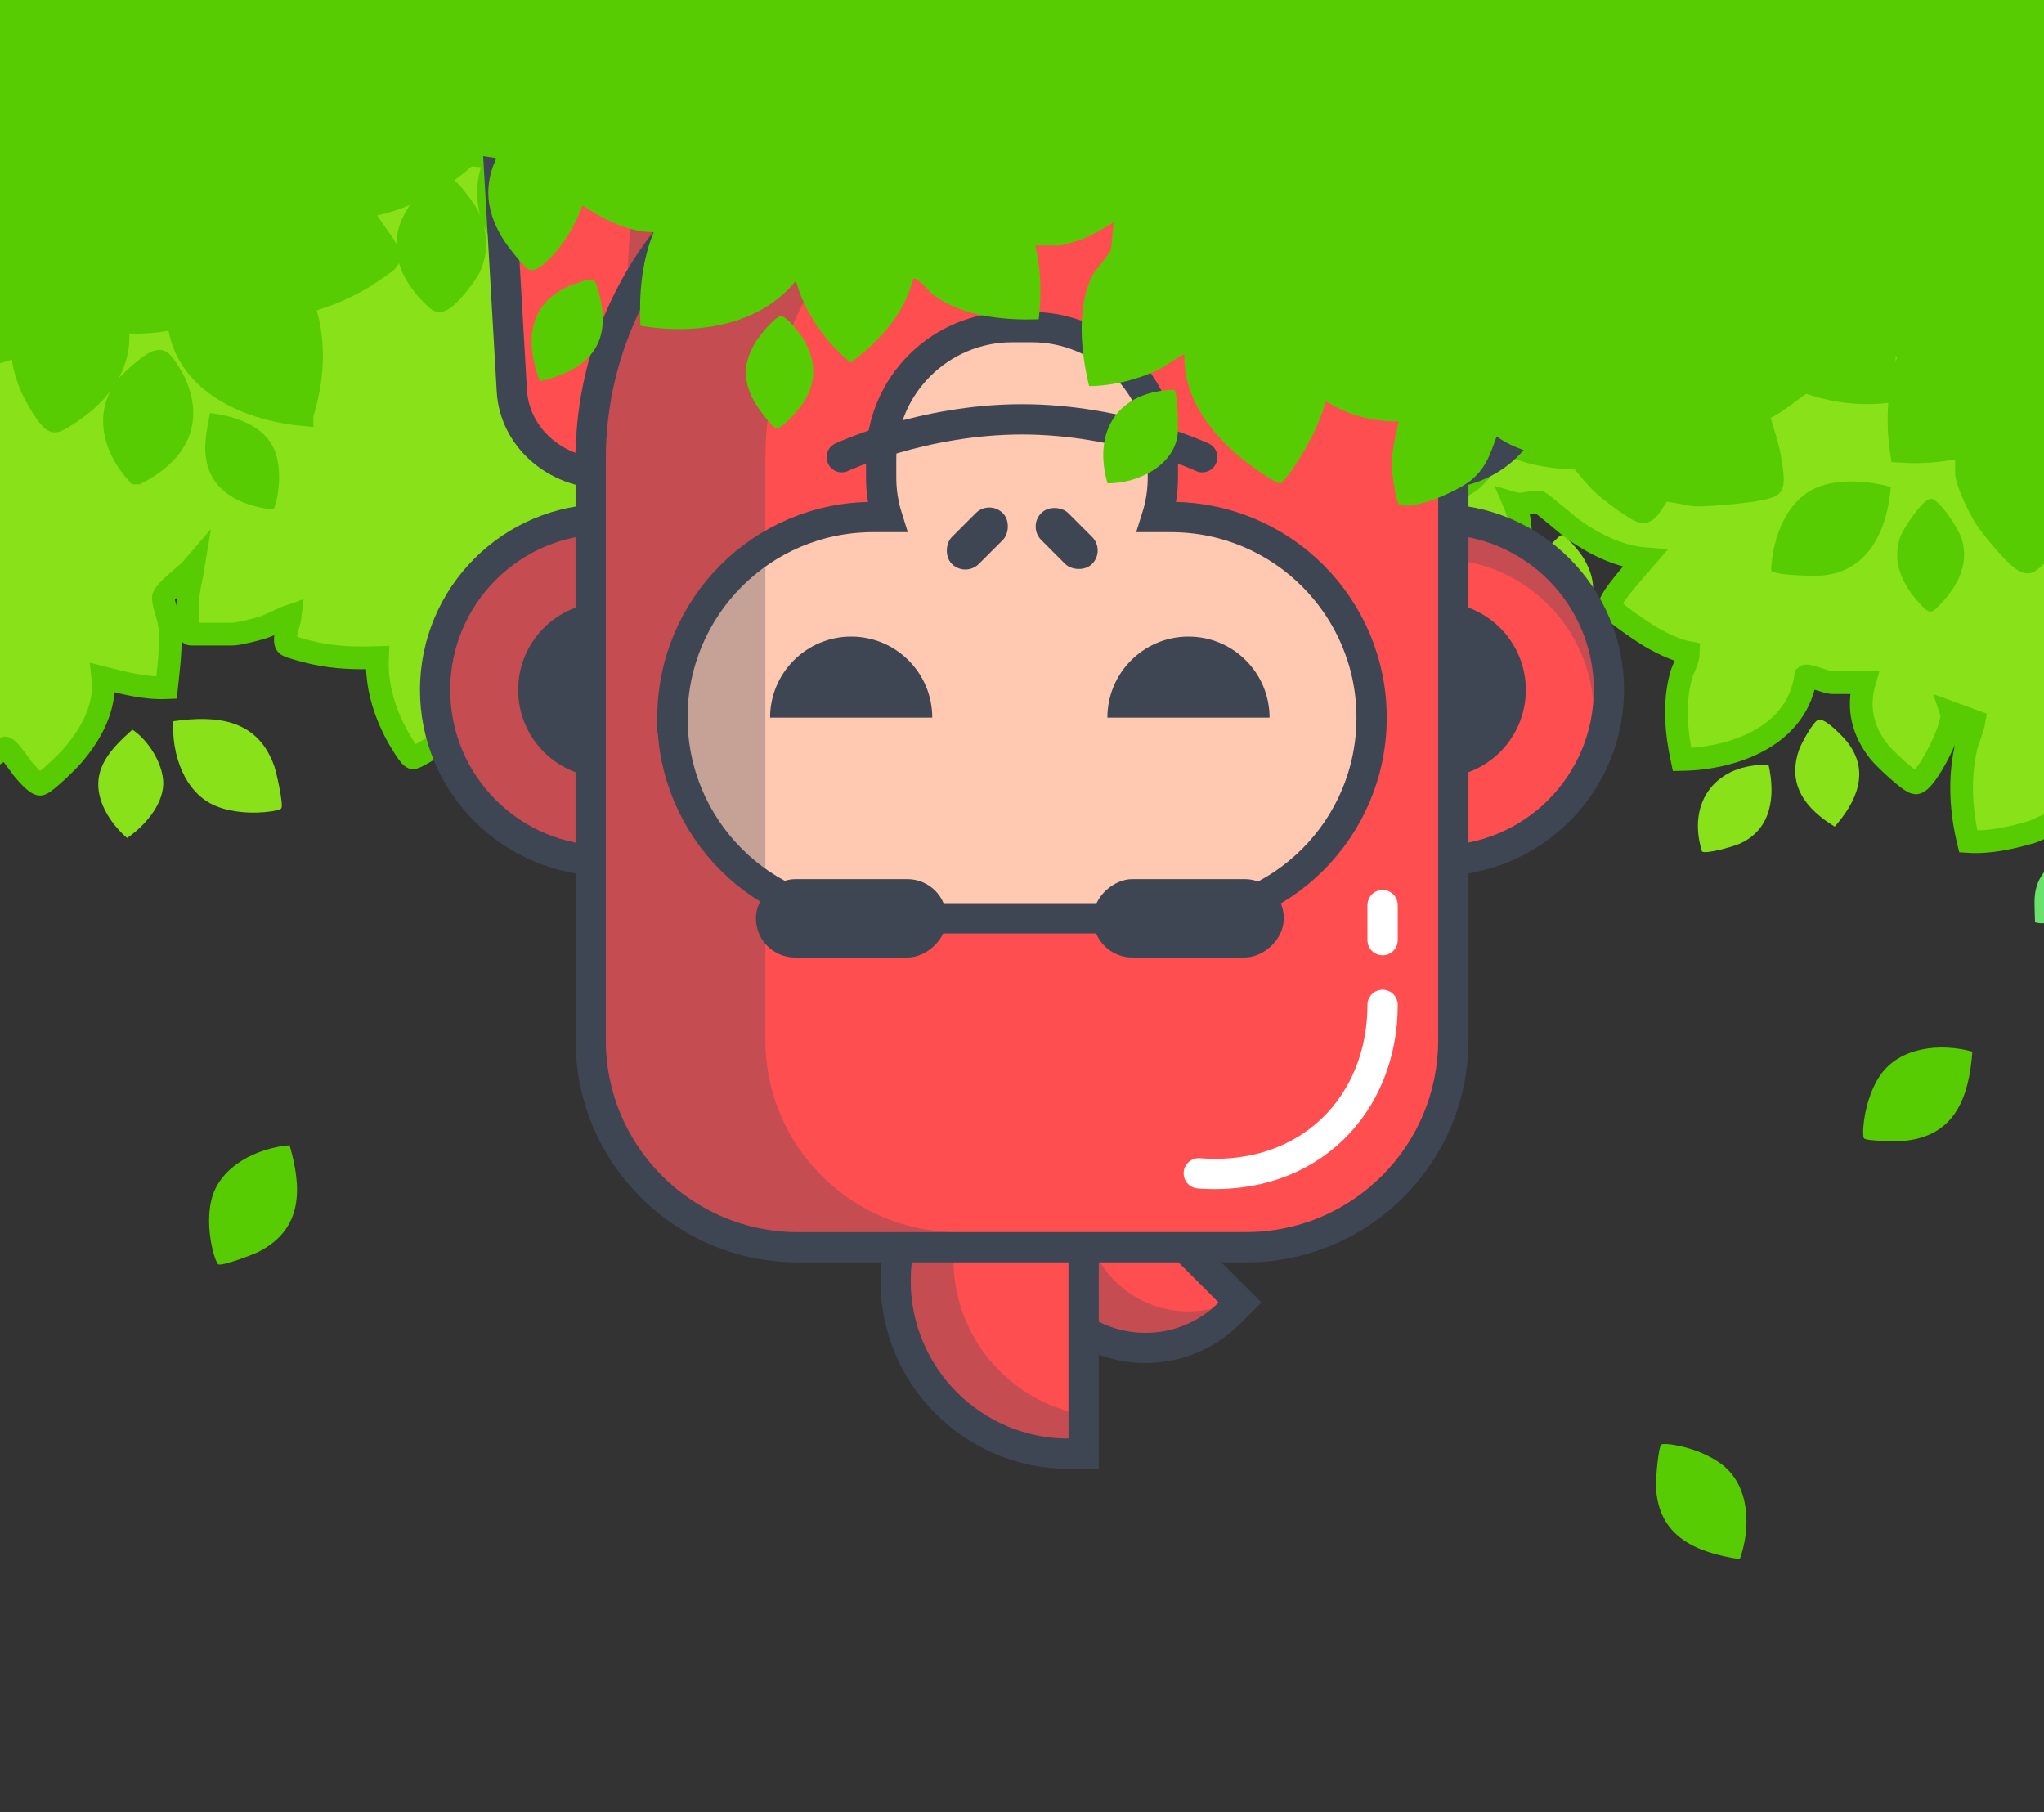 <?xml version="1.0" encoding="UTF-8"?>
<svg xmlns="http://www.w3.org/2000/svg" version="1.1" xmlns:xlink="http://www.w3.org/1999/xlink" viewBox="0 0 1080 957.5">
  <rect x="0" y="0" width="1080" height="957.5" fill="#333333" stroke="none"/>
  <!-- Generator: Adobe Illustrator 29.0.1, SVG Export Plug-In . SVG Version: 2.1.0 Build 192)  -->
  <defs>
    <style>
      .st0 {
        fill: #ff4e50;
      }

      .st1 {
        opacity: .3;
      }

      .st2 {
        fill: #69e36c;
      }

      .st3 {
        mix-blend-mode: soft-light;
      }

      .st4 {
        fill: #58cc02;
      }

      .st5, .st6, .st7, .st8 {
        fill: none;
      }

      .st9 {
        isolation: isolate;
      }

      .st10 {
        fill: #ffc9b1;
      }

      .st10, .st6, .st11, .st7, .st8 {
        stroke-miterlimit: 10;
      }

      .st10, .st11, .st7 {
        stroke: #3e4654;
      }

      .st10, .st7, .st8 {
        stroke-linecap: round;
        stroke-width: 16px;
      }

      .st6 {
        stroke: #58cc02;
        stroke-width: 12px;
      }

      .st11 {
        stroke-width: 10px;
      }

      .st11, .st12 {
        fill: #3e4654;
      }

      .st13 {
        fill: #89e219;
      }

      .st8 {
        stroke: #fff;
      }

      .st14 {
        clip-path: url(#clippath);
      }
    </style>
    <clipPath id="clippath">
      <rect class="st5" y="0" width="1080" height="957.5"/>
    </clipPath>
  </defs>
  <g class="st9">
    <g id="Capa_1">
      <g class="st14">
        <g>
          <path class="st2" d="M-28.82,552.19c-.81,2.62-11.65.57-14.2.05-12.78-2.61-21.54-9.3-24.48-22.41-.83-3.7-2.56-19.23,1.2-20.49.5-.17,9.17.72,10.41.92,11.22,1.84,27.07,11.37,27.07,24.24,0,3.66.75,15.29,0,17.69Z"/>
          <g>
            <g>
              <path class="st13" d="M-309.26,486.28v189.32c16.37-4.17,29.96-14.83,39.81-28.31v13.71c0,1.24,3.13,9.34,3.95,11.09,7.03,14.91,23.91,28.31,38.83,34.54,9.77-12.94,17.32-27.95,19.17-44.3,10.87,9.09,25.13,8.4,38,4.37-1.18-9.56-5.55-23.31-13.82-29-1.49-1.02-9.11-4.56-10.47-4.56h-15.49l2.67-15.93c14.58,7.69,32.08,6.92,47.39,1.82-.49-13.97-6.56-28.61-16.42-38.53,18.39-8.56,35.02-23.5,37.15-44.68,2.04-.5,1.46.41,2.01,1.12,6.9,8.79,12.27,19.83,22.14,26.19,21.64-16.09,43.52-40.83,39.54-69.76,15.07,7.03,32.59,12.39,49.15,9.78,3.74-24.61.57-57.81-25.26-69.07-.57-.74,3.32-6.65,4.04-7.86,1.71-2.88,10.68-17.77,12.25-18.72,2-1.2,10.51-1.31,13.95-1.97,4.54-.9,10.41-2.89,14.58-4.89,1.82-.88,7.85-5.5,8.68-5.5,2,0,8.29,9.8,10.21,11.95,1.54,1.73,6.75,7.85,8.78,7.14,2.89-1.01,13.9-11.75,16.42-14.63,9.96-11.39,18.13-25.92,16.36-41.58,10.99,2.78,22.1,5.79,33.62,5.3,1.07-10.43,2.56-20.89,1.79-31.44-.39-5.41-2.96-10.88-3.43-15.24-.16-1.32.09-1.45.68-2.45,2.34-3.99,11.69-10.57,15.1-14.56-.83,5.13-2.33,10.25-2.69,15.46-.27,3.96-.6,14.22.05,17.72.13.74.69,2.2,1.32,2.2h22.11c2.94,0,12-2.31,15.27-3.3,5.43-1.65,9.96-4.61,15.26-6.42-.35,3.26-4.43,13.27-1.78,15.49,1.29,1.07,11.89,3.71,14.33,4.25,11.31,2.47,21.88,2.77,33.45,2.36-.68,14.58,3.55,28.62,10.46,41.3,1.12,2.04,6.75,11.84,8.4,11.69,1.53-.14,10.03-5.35,12.03-6.61,15.51-9.75,30.26-25.04,31.8-44.27.44-5.49-.77-9.96-.66-15.27,5.61-1.15,11.36-1.37,16.89-3,4.78-1.4,8.4-4.36,13.08-5.05.35,22.99,24.88,35.64,45.12,37.65,6.2-15.3,8.32-35.46-1.93-49.45-2.86-3.93-7-6.02-9.59-8.98-.68-.77-1.15-.98-.87-2.22,3.38.27,12.22-5.77,14.42-5.21,1.35.35,5.9,5.88,7.77,7.33,8.89,6.9,22.16,11.26,33.22,12.8,3.74.52,15.4,1.82,18.34.86,1.53-.5,2.19-7.96,2.33-10.05.72-10.25-.66-20.51-2.64-30.53l40.58-1.65c7.34,24.16,34.54,35.45,57.53,38.74,3.55-9.62,5.22-19.82,6.29-30.01,8.43,2.37,16.54,6.15,25.64,5.32-2.15,8.32-4.09,17.47-4.4,26.09-.06,1.92-.52,10.66,1.48,11.09,4.73,1.05,13.45,1.12,18.4.85,20.73-1.12,26.7-5.85,42.46-16.81.75-.52.88-1.23,2.22-.87,2.17,17.82,15.05,34.06,28.64,45.06,12.99-10.46,24.8-23.53,29.77-39.76l7.6,9.64c18.09,16.97,44.44,20.29,68.38,19.45,2.22-15.79,1.32-32.18-2.56-47.67,6.15.06,12.9-1.07,18.76-2.91,4.81-1.51,13.59-7.27,17.08-7.71,1.95-.25,1.02.27,1.34,1.29,1.21,3.99,1.73,7.44,3.62,11.42,1.98,4.2,13.02,19.69,16.72,21.37,2.96,1.35,10.18-6.45,12.35-8.9,11.76-13.23,17.96-29.25,10.65-46.41,3.73,1.09,9.88-1.16,12.8-.9,1.2.11,15.79,12.82,18.76,14.88,10.96,7.66,23.89,14.14,37.43,15.22-3.19,3.71-19.41,21.29-18.46,25.02.69,2.69,18.79,14.74,22.29,16.7,5.87,3.27,12.52,6.61,19.16,7.83-.06,4.31-2.78,8-3.96,12.35-3.88,14.31-2.52,29.83.55,44.15,27.93-.49,61.24-12.71,65.36-44.15.77-.68,11.72,3.55,13.71,3.55h17.25c-3.85,13.53-.68,25.9,7.97,36.68,2.5,3.13,15.92,15.96,19.16,16.28,5.05.47,21.04-30.49,18.87-37.04l12,4.39c-.83,4.89-3.43,9.86-4.51,15.04-3.38,16.03-2.36,32.76,1.48,48.58,11.23.71,22.55-1.87,33.31-4.94,2.55-.74,7.44-3.66,9.47-3.7,1.98-.05,5.03,1.93,7.31,2.33,8.27,1.46,14.14.63,22.33-.66.74-11.4,5.5-23.95,16.03-29.54,2.11-1.12,9.88-4.07,11.84-4.07h16.36v14.59c0,4.73-5.72,16.42-9.29,19.89-3.79,3.7-14.77,8.16-19.89,8.85.52,1.9,4.66,7.88,4.36,9.2-.24.96-4.83,3.29-6.13,4.51-4.81,4.44-11.5,15.62-11.5,22.11v19.91h14.59c1.23,0,8.71-2.23,10.43-2.86,1.78-.65,10.6-5.68,11.25-5.11,1.35,7.16,4.48,14.28,8.49,20.27,1.18,1.76,7.2,8,6.56,8.92-5.88.57-29.79,23.2-29.05,26.86.63,3.16,16.18,15.11,19.74,17.41,12.94,8.32,28.42,13.9,43.8,9.7-5.69,13.6-6.53,28.8-4.37,43.3,15.84-.05,31.8-2.23,45.06-11.45.36,19.77,13.1,36.96,28.92,47.64,9-6.07,14.5-15.7,20.19-24.61,6.5,6.54,15.16,11.04,24.33,12.38l-9.31,7.03-13.62,14.75c6.04,9.06,16.23,13.9,24.58,20.4-5.69,13.59-6.89,28.75-4.37,43.23,29.98,2.86,60.06-11.4,61.12-44.73l16.8,17.69v-162.77c-.19.11-.42.27-.68.46-.25.2-.52.42-.82.69-.74.66-1.62,1.54-2.6,2.53-1.73,1.78-3.71,3.92-5.58,5.83-.42.44-.83.85-1.23,1.26-2.42,2.42-4.51,4.29-5.47,4.29-23.83-18.75-41.93-49.49-26.09-79.64-10.54-2.19-20.29-8.41-27.87-15.92-6.65,15.95-18.83,23.68-35.62,26.28-6.92,1.07-16.21,2.09-22.32-1.09v-14.15c0-2.94,2.31-12,3.3-15.27,1.42-4.7,3.35-6.94,5.11-10.84.57-1.23.68-1.32-.47-2.19-1.56-1.16-12-3.6-15.33-5.02-7.23-3.04-13.37-7.58-19.58-12.25-5.03,8.59-11.21,17.9-18.29,25.62-.6.64-1.2,1.27-1.81,1.89-.6.64-1.21,1.24-1.82,1.82-1.24,1.18-2.5,2.31-3.77,3.38-1.51,1.26-5.32,4.75-6.86,4.34-1.32-.36-3.57-2.2-6.17-4.78l-.88-.88c-.6-.61-1.21-1.26-1.82-1.92-.63-.66-1.24-1.35-1.87-2.06-5.68-6.32-11.62-13.9-13.45-16.69-.63-.96-1.38-2.19-2.19-3.57-.82-1.38-1.68-2.96-2.56-4.64v-.02c-1.78-3.35-3.59-7.11-5.02-10.65-.28-.71-.55-1.42-.82-2.12-.52-1.38-.96-2.71-1.31-3.93-.53-1.86-.83-3.51-.83-4.81v-19.91c-1.18.5-2.38.99-3.57,1.45-5.38,2.09-10.93,3.85-16.61,5.03-3.16.64-6.35,1.12-9.56,1.37-.19.02-.42.03-.69.05-.25.02-.55.03-.88.05-.31.02-.68.03-1.05.05h-.02c-.38.02-.77.03-1.18.05-6.04.19-16.15.2-17.54-1.16-2.37-2.39-.63-19.77-.09-24.02,1.82-14.19,6.68-27.55,16.04-37.23.85-.88,1.73-1.73,2.66-2.55,1.38-1.23,2.86-2.37,4.44-3.44,1.56-1.09,3.21-2.08,4.97-2.97,1.16-.6,2.36-1.16,3.62-1.68l-15.4-27.93v-.02c-3.57-.71-7.11-1.46-10.6-2.34-.87-.22-1.73-.44-2.59-.69-1.73-.47-3.43-.99-5.11-1.57-7.56-2.56-14.64-6.23-20.68-12.09-2.75,2.91-16.92,19.34-19.44,19.42-4.37.11-19.64-19.23-22.43-23.61-2.91-4.58-9.89-18.79-9.89-23.72v-14.59c-11.18,3.24-22.79,4.12-34.41,3.44-1.48-9.92-1.65-19.8-.47-29.55.17-1.43.38-2.86.61-4.28.22-1.42.49-2.83.79-4.25.87-4.25,2.01-8.46,3.43-12.64-4.55-5.82-9.36-11.73-15.05-16.42,1.23,7.82,1.95,15.77,1.59,23.65-.09,2.06-.27,4.1-.52,6.13-.08.68-.17,1.37-.28,2.04-.2,1.35-.46,2.71-.74,4.06-13.6,1.15-27.59-1.01-40.32-5.77-5.3,3.21-10.08,7.3-15.24,10.76-1.02.69-2.08,1.35-3.15,1.98-2.14,1.26-4.37,2.36-6.75,3.22.24,1.07.5,2.14.79,3.19.71,2.64,1.53,5.25,2.31,7.86,1.45,4.7,2.88,9.42,3.65,14.34.38,2.41,1.64,9.44,1.12,12.44-.05.33-.13.61-.24.83-.05.08-.08.16-.13.22-2.14,3.05-34.55,5.55-39.85,5.25-3.66-.2-15.29-3.1-17.5-2.52-.3.08-.61.25-.93.47-.2.16-.41.35-.61.57-2.91,2.93-6.07,10.77-9.17,10.33-3.3-.47-16.94-10.93-20.02-13.7-4.84-4.37-8.76-9.51-12.94-14.47-15.59-.52-31.11-2.42-44.1-11.62-3.32,9-5.36,16.01-12.82,22.55-3.19,2.8-10.22,6.67-17.58,9.64-.72.3-1.46.58-2.19.85-1.29.49-2.56.94-3.84,1.34-5.98,1.92-11.53,2.86-14.77,1.75-.06-.03-.14-.06-.2-.11-.08-.05-.14-.11-.2-.2-1.13-1.37-2.15-6.53-2.83-11.24-.13-.83-.24-1.65-.33-2.44-.03-.27-.06-.52-.09-.77-.06-.5-.13-.99-.17-1.45-.17-1.6-.28-2.88-.3-3.52-.2-6.26.74-11.65,1.97-17.25.2-.93.41-1.86.63-2.8.33-1.4.66-2.83.99-4.31h-.02c-13.49.22-27.1-3.38-38.47-10.63-2.41,8.26-5.8,16.1-10.03,23.61-2.56,4.56-9,15.13-12.53,18.45-.66.61-.87,1.27-2.04,1.16-2.12-.2-10.43-6.01-12.74-7.63-8.3-5.77-16.51-13.04-23.12-21.44-1.42-1.79-2.75-3.65-4.01-5.55-6.59-9.97-10.73-21.28-10.29-33.36-.49-.57-10.93,6.61-12.49,7.41-6.97,3.54-15.15,6.29-23.34,7.85-1.64.31-3.27.58-4.89.79h-.02c-3.26.42-6.48.66-9.59.66h-.02c-.11-.42-.2-.85-.31-1.29-.05-.27-.13-.55-.19-.82-.24-1.04-.47-2.08-.69-3.15-.63-3-1.18-6.12-1.62-9.31-.17-1.26-.33-2.55-.47-3.84-1.46-13.67-.71-28.15,4.81-39.6,1.7-3.52,9.2-11.69,9.7-13.31,1.26-4.01.8-10.9,1.95-15.29-5.91,3.52-12.39,7.63-18.97,9.77-1.7.55-8.65,2.61-9.77,2.61h-12.83c3.02,12.8,3.26,25.87,1.78,38.92-.97.03-1.97.06-2.96.09-5.72.13-11.8-.08-17.87-.77-.55-.06-1.12-.13-1.68-.2-2.22-.28-4.45-.63-6.65-1.07-.35-.06-.69-.13-1.04-.2-3.1-.64-6.13-1.43-9.09-2.42-.82-.25-1.62-.55-2.42-.83-1.34-.5-2.64-1.04-3.92-1.62-.65-.27-1.27-.57-1.89-.88-3.08-1.51-5.99-3.29-8.67-5.35-1.82-1.42-8.19-9.66-10.18-7.97-1.12,4.58-2.82,8.93-4.95,13.08-.8,1.56-1.67,3.08-2.59,4.58-3.4,5.46-7.55,10.51-12.14,15.1-1.67,1.67-3.38,3.29-5.16,4.83-1.76,1.54-3.57,3.04-5.39,4.45-.93.71-1.84,1.42-2.77,2.09-2.48-2.01-4.89-4.22-7.2-6.56-10.03-10.16-18.12-23.15-21.72-36.68-19.22,24-53.35,28.69-82.17,23.78-.38-7.99-.25-16.04.66-23.98.5-4.36,1.26-8.67,2.3-12.91,1.04-4.26,2.36-8.45,4.03-12.53-13.82-.13-26.33-6.76-37.6-14.14-.71,1.87-1.48,3.76-2.33,5.65-1.97,4.37-4.32,8.71-7.05,12.74-2.33,3.44-4.94,6.67-7.83,9.5-1.65,1.62-3.95,3.98-6.35,5.28-.44.24-.86.44-1.31.6-1.24.46-2.48.53-3.65.03-.36-.16-.88-.57-1.51-1.13-1.48-1.38-3.54-3.76-5.49-6.2-.33-.39-.66-.8-.97-1.21-.33-.39-.65-.8-.94-1.2s-.6-.77-.88-1.15c-.28-.36-.57-.72-.82-1.07-.27-.35-.5-.68-.72-.97-.24-.31-.44-.6-.61-.87-.28-.39-.5-.72-.68-.99-1.04-1.57-1.98-3.15-2.85-4.73-2-3.7-3.52-7.44-4.5-11.24-.28-1.09-.52-2.17-.71-3.27-.19-1.09-.33-2.19-.42-3.29-.25-2.93-.17-5.87.25-8.85.11-.74.24-1.48.39-2.22.24-1.12.5-2.23.83-3.37.31-1.13.69-2.26,1.13-3.4.42-1.13.91-2.28,1.45-3.43-.25-.27-2.71-.68-5.55-1.04-.2-.03-.39-.06-.58-.08-.24-.03-.47-.06-.71-.09-.49-.05-.98-.11-1.45-.16-1.01-.11-1.98-.2-2.88-.28-.2-.02-.41-.03-.6-.05-.13-.02-.25-.02-.36-.03-.19,0-.38-.02-.55-.03-.83-.05-1.46-.08-1.78-.03-.03-.02-.06,0-.09,0-.28.05-.72.3-1.26.66-2.34,1.56-6.59,5.44-8.32,6.62-8.02,5.5-16.17,10.35-24.85,13.93-2.55,1.05-5.16,2-7.8,2.83-.53.17-1.07.33-1.6.49-1.6.46-3.22.88-4.88,1.26-3.29.75-6.67,1.31-10.16,1.65l13.98,20.07c4.42,8.01,2.97,7.49-3.98,12.49-7.14,5.16-15.32,9.58-23.8,12.96-1.7.68-3.4,1.32-5.11,1.9-3.43,1.2-6.87,2.2-10.3,3.02,7.2,19.2,6.01,39.82-.09,59.15v.02c-1.82-.17-3.68-.39-5.54-.68-5.58-.82-11.24-2.06-16.75-3.81-2.75-.87-5.46-1.86-8.1-2.97-18.49-7.82-33.61-21.81-34.98-43.77-.96.17-1.9.35-2.85.52-1.89.35-3.74.64-5.58.91-.94.13-1.87.25-2.78.36-1.84.24-3.66.41-5.49.53-5.22.35-10.47.25-16.03-.57,3.55,16.86-3.65,31.04-15.92,42.04-2.63,2.36-13.67,10.63-16.53,10.9-1.1.11-2.91-1.9-4.8-4.59-.31-.44-.61-.88-.93-1.35-.91-1.4-1.82-2.91-2.67-4.36-.42-.72-.82-1.43-1.2-2.11-1.12-2.01-1.98-3.71-2.34-4.54-3.27-7.36-5.72-15.46-5.16-23.59-7.03,1.84-13.86,5.13-21.23,5.32-1.01,9.25-1.86,29.66-8.41,36.25-.38.39-.8.79-1.24,1.18-1.34,1.2-2.93,2.47-4.67,3.74-3.22,2.33-6.98,4.7-10.71,6.78-.68.38-1.35.75-2.03,1.1-3.71,1.95-7.27,3.54-10.13,4.42-14.28,4.47-26.94,2.44-39.76-4.83l-14.22,23.4c16.25,8.92,18.68,29.22,15.76,46.1-.22,1.29-.47,2.58-.75,3.82h-.02c-.52.02-1.07.03-1.59.03-.61,0-1.24,0-1.89-.03-.83-.03-1.67-.06-2.52-.13-1.2-.09-2.41-.22-3.62-.38-.55-.06-1.09-.14-1.64-.24-1.09-.16-2.17-.36-3.24-.6-.3-.05-.6-.11-.9-.19-3.99-.9-7.88-2.17-11.37-3.81-3.88-1.82-6.42-4.69-10.3-6.06-1.98,8.59-7.12,17.27-12.82,23.89-1.73,2.01-5.52,3.54-4.91,5.71,9.47,6.07,18.31,14.77,24.64,24.08,3.76,5.54,5.16,5.58,1.05,9.58-.41.39-.87.83-1.37,1.31-.79.74-1.6,1.46-2.44,2.17-2.11,1.79-4.36,3.52-6.75,5.19-1.43.99-2.91,1.97-4.44,2.88-.5.31-1.02.61-1.54.91-1.02.61-2.06,1.19-3.13,1.75-14.61,7.74-31.97,11.72-46.69,6.59,4.83,14.34,4.7,30.29,1.64,44.98v.02c-.55.03-1.09.05-1.62.06-2.67.06-5.33-.05-7.96-.3-.82-.08-1.65-.17-2.47-.28-4.21-.55-8.38-1.49-12.44-2.72-1.04-.31-2.06-.63-3.08-.99-1.04-.35-2.08-.72-3.1-1.1-.75-.28-1.51-.58-2.25-.88l-13.84-7.83v.02c-1.64,21.04-16.86,36.34-33.31,47.68-.61.11-1.62-.58-2.88-1.79-.11-.09-.2-.19-.31-.31-2.83-2.86-6.75-8.23-9.95-13.35-.63-.99-1.21-1.97-1.76-2.91-.44-.75-.87-1.49-1.24-2.2-.09-.19-.19-.36-.28-.53-.19-.35-.36-.69-.53-1.02-.17-.33-.33-.65-.47-.96-.14-.31-.28-.61-.42-.91-.13-.28-.25-.57-.35-.83-.06-.13-.11-.27-.16-.39-.09-.25-.17-.49-.25-.72-.17-.57-.27-1.04-.28-1.4-8.59,4.77-17.06,10.88-27.41,10.63,7.94,7.69,17.13,14.97,21.99,25.07-.74,3.73-20.6,16.73-25.52,17.38ZM1283.1,519.45c0-3.7,2.66-10.21,5.52-14.99.19-.33.39-.65.6-.96.17-.28.35-.55.52-.8.2-.3.39-.57.58-.83.11-.14.22-.28.31-.42.19-.25.38-.49.57-.71.24-.28.47-.55.71-.79,6.9-7.06,20.35-9.97,30.7-8.95,1.34.13,2.63.33,3.84.6v13.7c0,4.34-2.2,9.96-5.28,14.78-.35.54-.69,1.05-1.07,1.57-.36.52-.74,1.02-1.12,1.51-.38.49-.77.96-1.16,1.4-.2.24-.41.46-.6.66-.2.24-.41.44-.61.64-1.21,1.23-2.45,2.28-3.7,3.05-.41.25-1.21.65-2.22,1.1-.44.19-.91.39-1.4.61-.33.14-.68.28-1.02.43-.35.14-.71.28-1.07.44-3.26,1.31-6.78,2.56-7.74,2.56h-16.36v-14.61ZM225.05,107.18c1.46-1.71,7.71-8.1,9.47-8.24.46-.05,1.18.41,2.04,1.18.28.25.58.53.88.83,3.63,3.68,8.96,11.29,9.89,13.18,1.73,3.51,2.86,7.19,3.32,10.91.22,1.75.28,3.51.19,5.28-.09,2.06-.42,4.12-.98,6.15-.41,1.53-.94,3.04-1.62,4.51-1.62,3.57-12.71,18.56-16.42,17.83-.77-.16-5.8-5.43-6.73-6.53-1.62-1.92-3.02-3.84-4.23-5.74-.6-.96-1.15-1.9-1.67-2.85-6.54-12.25-4.7-24.16,5.85-36.53ZM66.74,204.55c2.52-3.24,12.91-12.66,16.54-13.6,1.4-.36,1.51-.03,2.42.77.47.41,1.16,1.32,1.93,2.45.17.25.35.52.52.79.09.14.19.28.27.42.27.42.53.85.82,1.31.82,1.34,1.62,2.74,2.26,3.95.28.53.55,1.04.77,1.46.22.44.39.82.52,1.12,3.57,8.45,4.14,15.9,2.36,22.43-.2.79-.46,1.56-.72,2.31-.85,2.26-1.97,4.44-3.35,6.46-1.38,2.04-3.04,3.98-4.91,5.8-3.74,3.65-8.4,6.86-13.71,9.66h-.02c-1.78-1.92-3.41-3.98-4.86-6.15-.36-.53-.71-1.09-1.05-1.64-.68-1.1-1.32-2.23-1.89-3.38-.3-.58-.57-1.16-.83-1.75-.53-1.16-.99-2.34-1.4-3.55-3.27-9.53-2.69-19.88,4.32-28.86ZM-282.07,482.07c9.72-1.64,15.98.3,23.24,6.42,10.35,8.71,12.47,12.22-.3,19.19-18.23,9.94-31.71,1.95-42.01-13.87,4.48-4.36,12.9-10.69,19.06-11.73Z"/>
              <path class="st6" d="M-309.26,486.28v189.32c16.37-4.17,29.96-14.83,39.81-28.31v13.71c0,1.24,3.13,9.34,3.95,11.09,7.03,14.91,23.91,28.31,38.83,34.54,9.77-12.94,17.32-27.95,19.17-44.3,10.87,9.09,25.13,8.4,38,4.37-1.18-9.56-5.55-23.31-13.82-29-1.49-1.02-9.11-4.56-10.47-4.56h-15.49l2.67-15.93c14.58,7.69,32.08,6.92,47.39,1.82-.49-13.97-6.56-28.61-16.42-38.53,18.39-8.56,35.02-23.5,37.15-44.68,2.04-.5,1.46.41,2.01,1.12,6.9,8.79,12.27,19.83,22.14,26.19,21.64-16.09,43.52-40.83,39.54-69.76,15.07,7.03,32.59,12.39,49.15,9.78,3.74-24.61.57-57.81-25.26-69.07-.57-.74,3.32-6.65,4.04-7.86,1.71-2.88,10.68-17.77,12.25-18.72,2-1.2,10.51-1.31,13.95-1.97,4.54-.9,10.41-2.89,14.58-4.89,1.82-.88,7.85-5.5,8.68-5.5,2,0,8.29,9.8,10.21,11.95,1.54,1.73,6.75,7.85,8.78,7.14,2.89-1.01,13.9-11.75,16.42-14.63,9.96-11.39,18.13-25.92,16.36-41.58,10.99,2.78,22.1,5.79,33.62,5.3,1.07-10.43,2.56-20.89,1.79-31.44-.39-5.41-2.96-10.88-3.43-15.24-.16-1.32.09-1.45.68-2.45,2.34-3.99,11.69-10.57,15.1-14.56-.83,5.13-2.33,10.25-2.69,15.46-.27,3.96-.6,14.22.05,17.72.13.74.69,2.2,1.32,2.2h22.11c2.94,0,12-2.31,15.27-3.3,5.43-1.65,9.96-4.61,15.26-6.42-.35,3.26-4.43,13.27-1.78,15.49,1.29,1.07,11.89,3.71,14.33,4.25,11.31,2.47,21.88,2.77,33.45,2.36-.68,14.58,3.55,28.62,10.46,41.3,1.12,2.04,6.75,11.84,8.4,11.69,1.53-.14,10.03-5.35,12.03-6.61,15.51-9.75,30.26-25.04,31.8-44.27.44-5.49-.77-9.96-.66-15.27,5.61-1.15,11.36-1.37,16.89-3,4.78-1.4,8.4-4.36,13.08-5.05.35,22.99,24.88,35.64,45.12,37.65,6.2-15.3,8.32-35.46-1.93-49.45-2.86-3.93-7-6.02-9.59-8.98-.68-.77-1.15-.98-.87-2.22,3.38.27,12.22-5.77,14.42-5.21,1.35.35,5.9,5.88,7.77,7.33,8.89,6.9,22.16,11.26,33.22,12.8,3.74.52,15.4,1.82,18.34.86,1.53-.5,2.19-7.96,2.33-10.05.72-10.25-.66-20.51-2.64-30.53l40.58-1.65c7.34,24.16,34.54,35.45,57.53,38.74,3.55-9.62,5.22-19.82,6.29-30.01,8.43,2.37,16.54,6.15,25.64,5.32-2.15,8.32-4.09,17.47-4.4,26.09-.06,1.92-.52,10.66,1.48,11.09,4.73,1.05,13.45,1.12,18.4.85,20.73-1.12,26.7-5.85,42.46-16.81.75-.52.88-1.23,2.22-.87,2.17,17.82,15.05,34.06,28.64,45.06,12.99-10.46,24.8-23.53,29.77-39.76l7.6,9.64c18.09,16.97,44.44,20.29,68.38,19.45,2.22-15.79,1.32-32.18-2.56-47.67,6.15.06,12.9-1.07,18.76-2.91,4.81-1.51,13.59-7.27,17.08-7.71,1.95-.25,1.02.27,1.34,1.29,1.21,3.99,1.73,7.44,3.62,11.42,1.98,4.2,13.02,19.69,16.72,21.37,2.96,1.35,10.18-6.45,12.35-8.9,11.76-13.23,17.96-29.25,10.65-46.41,3.73,1.09,9.88-1.16,12.8-.9,1.2.11,15.79,12.82,18.76,14.88,10.96,7.66,23.89,14.14,37.43,15.22-3.19,3.71-19.41,21.29-18.46,25.02.69,2.69,18.79,14.74,22.29,16.7,5.87,3.27,12.52,6.61,19.16,7.83-.06,4.31-2.78,8-3.96,12.35-3.88,14.31-2.52,29.83.55,44.15,27.93-.49,61.24-12.71,65.36-44.15.77-.68,11.72,3.55,13.71,3.55h17.25c-3.85,13.53-.68,25.9,7.97,36.68,2.5,3.13,15.92,15.96,19.16,16.28,5.05.47,21.04-30.49,18.87-37.04l12,4.39c-.83,4.89-3.43,9.86-4.51,15.04-3.38,16.03-2.36,32.76,1.48,48.58,11.23.71,22.55-1.87,33.31-4.94,2.55-.74,7.44-3.66,9.47-3.7,1.98-.05,5.03,1.93,7.31,2.33,8.27,1.46,14.14.63,22.33-.66.74-11.4,5.5-23.95,16.03-29.54,2.11-1.12,9.88-4.07,11.84-4.07h16.36v14.59c0,4.73-5.72,16.42-9.29,19.89-3.79,3.7-14.77,8.16-19.89,8.85.52,1.9,4.66,7.88,4.36,9.2-.24.96-4.83,3.29-6.13,4.51-4.81,4.44-11.5,15.62-11.5,22.11v19.91h14.59c1.23,0,8.71-2.23,10.43-2.86,1.78-.65,10.6-5.68,11.25-5.11,1.35,7.16,4.48,14.28,8.49,20.27,1.18,1.76,7.2,8,6.56,8.92-5.88.57-29.79,23.2-29.05,26.86.63,3.16,16.18,15.11,19.74,17.41,12.94,8.32,28.42,13.9,43.8,9.7-5.69,13.6-6.53,28.8-4.37,43.3,15.84-.05,31.8-2.23,45.06-11.45.36,19.77,13.1,36.96,28.92,47.64,9-6.07,14.5-15.7,20.19-24.61,6.5,6.54,15.16,11.04,24.33,12.38l-9.31,7.03-13.62,14.75c6.04,9.06,16.23,13.9,24.58,20.4-5.69,13.59-6.89,28.75-4.37,43.23,29.98,2.86,60.06-11.4,61.12-44.73l16.8,17.69v-162.77c-.19.11-.42.27-.68.46-.25.2-.52.42-.82.69-.74.66-1.62,1.54-2.6,2.53-1.73,1.78-3.71,3.92-5.58,5.83-.42.44-.83.85-1.23,1.26-2.42,2.42-4.51,4.29-5.47,4.29-23.83-18.75-41.93-49.49-26.09-79.64-10.54-2.19-20.29-8.41-27.87-15.92-6.65,15.95-18.83,23.68-35.62,26.28-6.92,1.07-16.21,2.09-22.32-1.09v-14.15c0-2.94,2.31-12,3.3-15.27,1.42-4.7,3.35-6.94,5.11-10.84.57-1.23.68-1.32-.47-2.19-1.56-1.16-12-3.6-15.33-5.02-7.23-3.04-13.37-7.58-19.58-12.25-5.03,8.59-11.21,17.9-18.29,25.62-.6.64-1.2,1.27-1.81,1.89-.6.64-1.21,1.24-1.82,1.82-1.24,1.18-2.5,2.31-3.77,3.38-1.51,1.26-5.32,4.75-6.86,4.34-1.32-.36-3.57-2.2-6.17-4.78l-.88-.88c-.6-.61-1.21-1.26-1.82-1.92-.63-.66-1.24-1.35-1.87-2.06-5.68-6.32-11.62-13.9-13.45-16.69-.63-.96-1.38-2.19-2.19-3.57-.82-1.38-1.68-2.96-2.56-4.64v-.02c-1.78-3.35-3.59-7.11-5.02-10.65-.28-.71-.55-1.42-.82-2.12-.52-1.38-.96-2.71-1.31-3.93-.53-1.86-.83-3.51-.83-4.81v-19.91c-1.18.5-2.38.99-3.57,1.45-5.38,2.09-10.93,3.85-16.61,5.03-3.16.64-6.35,1.12-9.56,1.37-.19.02-.42.03-.69.05-.25.02-.55.03-.88.05-.31.02-.68.03-1.05.05h-.02c-.38.02-.77.03-1.18.05-6.04.19-16.15.2-17.54-1.16-2.37-2.39-.63-19.77-.09-24.02,1.82-14.19,6.68-27.55,16.04-37.23.85-.88,1.73-1.73,2.66-2.55,1.38-1.23,2.86-2.37,4.44-3.44,1.56-1.09,3.21-2.08,4.97-2.97,1.16-.6,2.36-1.16,3.62-1.68l-15.4-27.93v-.02c-3.57-.71-7.11-1.46-10.6-2.34-.87-.22-1.73-.44-2.59-.69-1.73-.47-3.43-.99-5.11-1.57-7.56-2.56-14.64-6.23-20.68-12.09-2.75,2.91-16.92,19.34-19.44,19.42-4.37.11-19.64-19.23-22.43-23.61-2.91-4.58-9.89-18.79-9.89-23.72v-14.59c-11.18,3.24-22.79,4.12-34.41,3.44-1.48-9.92-1.65-19.8-.47-29.55.17-1.43.38-2.86.61-4.28.22-1.42.49-2.83.79-4.25.87-4.25,2.01-8.46,3.43-12.64-4.55-5.82-9.36-11.73-15.05-16.42,1.23,7.82,1.95,15.77,1.59,23.65-.09,2.06-.27,4.1-.52,6.13-.08.68-.17,1.37-.28,2.04-.2,1.35-.46,2.71-.74,4.06-13.6,1.15-27.59-1.01-40.32-5.77-5.3,3.21-10.08,7.3-15.24,10.76-1.02.69-2.08,1.35-3.15,1.98-2.14,1.26-4.37,2.36-6.75,3.22.24,1.07.5,2.14.79,3.19.71,2.64,1.53,5.25,2.31,7.86,1.45,4.7,2.88,9.42,3.65,14.34.38,2.41,1.64,9.44,1.12,12.44-.05.33-.13.61-.24.83-.05.08-.08.16-.13.22-2.14,3.05-34.55,5.55-39.85,5.25-3.66-.2-15.29-3.1-17.5-2.52-.3.08-.61.25-.93.47-.2.16-.41.35-.61.57-2.91,2.93-6.07,10.77-9.17,10.33-3.3-.47-16.94-10.93-20.02-13.7-4.84-4.37-8.76-9.51-12.94-14.47-15.59-.52-31.11-2.42-44.1-11.62-3.32,9-5.36,16.01-12.82,22.55-3.19,2.8-10.22,6.67-17.58,9.64-.72.3-1.46.58-2.19.85-1.29.49-2.56.94-3.84,1.34-5.98,1.92-11.53,2.86-14.77,1.75-.06-.03-.14-.06-.2-.11-.08-.05-.14-.11-.2-.2-1.13-1.37-2.15-6.53-2.83-11.24-.13-.83-.24-1.65-.33-2.44-.03-.27-.06-.52-.09-.77-.06-.5-.13-.99-.17-1.45-.17-1.6-.28-2.88-.3-3.52-.2-6.26.74-11.65,1.97-17.25.2-.93.41-1.86.63-2.8.33-1.4.66-2.83.99-4.31h-.02c-13.49.22-27.1-3.38-38.47-10.63-2.41,8.26-5.8,16.1-10.03,23.61-2.56,4.56-9,15.13-12.53,18.45-.66.61-.87,1.27-2.04,1.16-2.12-.2-10.43-6.01-12.74-7.63-8.3-5.77-16.51-13.04-23.12-21.44-1.42-1.79-2.75-3.65-4.01-5.55-6.59-9.97-10.73-21.28-10.29-33.36-.49-.57-10.93,6.61-12.49,7.41-6.97,3.54-15.15,6.29-23.34,7.85-1.64.31-3.27.58-4.89.79h-.02c-3.26.42-6.48.66-9.59.66h-.02c-.11-.42-.2-.85-.31-1.29-.05-.27-.13-.55-.19-.82-.24-1.04-.47-2.08-.69-3.15-.63-3-1.18-6.12-1.62-9.31-.17-1.26-.33-2.55-.47-3.84-1.46-13.67-.71-28.15,4.81-39.6,1.7-3.52,9.2-11.69,9.7-13.31,1.26-4.01.8-10.9,1.95-15.29-5.91,3.52-12.39,7.63-18.97,9.77-1.7.55-8.65,2.61-9.77,2.61h-12.83c3.02,12.8,3.26,25.87,1.78,38.92-.97.03-1.97.06-2.96.09-5.72.13-11.8-.08-17.87-.77-.55-.06-1.12-.13-1.68-.2-2.22-.28-4.45-.63-6.65-1.07-.35-.06-.69-.13-1.04-.2-3.1-.64-6.13-1.43-9.09-2.42-.82-.25-1.62-.55-2.42-.83-1.34-.5-2.64-1.04-3.92-1.62-.65-.27-1.27-.57-1.89-.88-3.08-1.51-5.99-3.29-8.67-5.35-1.82-1.42-8.19-9.66-10.18-7.97-1.12,4.58-2.82,8.93-4.95,13.08-.8,1.56-1.67,3.08-2.59,4.58-3.4,5.46-7.55,10.51-12.14,15.1-1.67,1.67-3.38,3.29-5.16,4.83-1.76,1.54-3.57,3.04-5.39,4.45-.93.71-1.84,1.42-2.77,2.09-2.48-2.01-4.89-4.22-7.2-6.56-10.03-10.16-18.12-23.15-21.72-36.68-19.22,24-53.35,28.69-82.17,23.78-.38-7.99-.25-16.04.66-23.98.5-4.36,1.26-8.67,2.3-12.91,1.04-4.26,2.36-8.45,4.03-12.53-13.82-.13-26.33-6.76-37.6-14.14-.71,1.87-1.48,3.76-2.33,5.65-1.97,4.37-4.32,8.71-7.05,12.74-2.33,3.44-4.94,6.67-7.83,9.5-1.65,1.62-3.95,3.98-6.35,5.28-.44.24-.86.44-1.31.6-1.24.46-2.48.53-3.65.03-.36-.16-.88-.57-1.51-1.13-1.48-1.38-3.54-3.76-5.49-6.2-.33-.39-.66-.8-.97-1.21-.33-.39-.65-.8-.94-1.2s-.6-.77-.88-1.15c-.28-.36-.57-.72-.82-1.07-.27-.35-.5-.68-.72-.97-.24-.31-.44-.6-.61-.87-.28-.39-.5-.72-.68-.99-1.04-1.57-1.98-3.15-2.85-4.73-2-3.7-3.52-7.44-4.5-11.24-.28-1.09-.52-2.17-.71-3.27-.19-1.09-.33-2.19-.42-3.29-.25-2.93-.17-5.87.25-8.85.11-.74.24-1.48.39-2.22.24-1.12.5-2.23.83-3.37.31-1.13.69-2.26,1.13-3.4.42-1.13.91-2.28,1.45-3.43-.25-.27-2.71-.68-5.55-1.04-.2-.03-.39-.06-.58-.08-.24-.03-.47-.06-.71-.09-.49-.05-.98-.11-1.45-.16-1.01-.11-1.98-.2-2.88-.28-.2-.02-.41-.03-.6-.05-.13-.02-.25-.02-.36-.03-.19,0-.38-.02-.55-.03-.83-.05-1.46-.08-1.78-.03-.03-.02-.06,0-.09,0-.28.05-.72.3-1.26.66-2.34,1.56-6.59,5.44-8.32,6.62-8.02,5.5-16.17,10.35-24.85,13.93-2.55,1.05-5.16,2-7.8,2.83-.53.17-1.07.33-1.6.49-1.6.46-3.22.88-4.88,1.26-3.29.75-6.67,1.31-10.16,1.65l13.98,20.07c4.42,8.01,2.97,7.49-3.98,12.49-7.14,5.16-15.32,9.58-23.8,12.96-1.7.68-3.4,1.32-5.11,1.9-3.43,1.2-6.87,2.2-10.3,3.02,7.2,19.2,6.01,39.82-.09,59.15v.02c-1.82-.17-3.68-.39-5.54-.68-5.58-.82-11.24-2.06-16.75-3.81-2.75-.87-5.46-1.86-8.1-2.97-18.49-7.82-33.61-21.81-34.98-43.77-.96.17-1.9.35-2.85.52-1.89.35-3.74.64-5.58.91-.94.13-1.87.25-2.78.36-1.84.24-3.66.41-5.49.53-5.22.35-10.47.25-16.03-.57,3.55,16.86-3.65,31.04-15.92,42.04-2.63,2.36-13.67,10.63-16.53,10.9-1.1.11-2.91-1.9-4.8-4.59-.31-.44-.61-.88-.93-1.35-.91-1.4-1.82-2.91-2.67-4.36-.42-.72-.82-1.43-1.2-2.11-1.12-2.01-1.98-3.71-2.34-4.54-3.27-7.36-5.72-15.46-5.16-23.59-7.03,1.84-13.86,5.13-21.23,5.32-1.01,9.25-1.86,29.66-8.41,36.25-.38.39-.8.79-1.24,1.18-1.34,1.2-2.93,2.47-4.67,3.74-3.22,2.33-6.98,4.7-10.71,6.78-.68.38-1.35.75-2.03,1.1-3.71,1.95-7.27,3.54-10.13,4.42-14.28,4.47-26.94,2.44-39.76-4.83l-14.22,23.4c16.25,8.92,18.68,29.22,15.76,46.1-.22,1.29-.47,2.58-.75,3.82h-.02c-.52.02-1.07.03-1.59.03-.61,0-1.24,0-1.89-.03-.83-.03-1.67-.06-2.52-.13-1.2-.09-2.41-.22-3.62-.38-.55-.06-1.09-.14-1.64-.24-1.09-.16-2.17-.36-3.24-.6-.3-.05-.6-.11-.9-.19-3.99-.9-7.88-2.17-11.37-3.81-3.88-1.82-6.42-4.69-10.3-6.06-1.98,8.59-7.12,17.27-12.82,23.89-1.73,2.01-5.52,3.54-4.91,5.71,9.47,6.07,18.31,14.77,24.64,24.08,3.76,5.54,5.16,5.58,1.05,9.58-.41.39-.87.83-1.37,1.31-.79.74-1.6,1.46-2.44,2.17-2.11,1.79-4.36,3.52-6.75,5.19-1.43.99-2.91,1.97-4.44,2.88-.5.31-1.02.61-1.54.91-1.02.61-2.06,1.19-3.13,1.75-14.61,7.74-31.97,11.72-46.69,6.59,4.83,14.34,4.7,30.29,1.64,44.98v.02c-.55.03-1.09.05-1.62.06-2.67.06-5.33-.05-7.96-.3-.82-.08-1.65-.17-2.47-.28-4.21-.55-8.38-1.49-12.44-2.72-1.04-.31-2.06-.63-3.08-.99-1.04-.35-2.08-.72-3.1-1.1-.75-.28-1.51-.58-2.25-.88l-13.84-7.83v.02c-1.64,21.04-16.86,36.34-33.31,47.68-.61.11-1.62-.58-2.88-1.79-.11-.09-.2-.19-.31-.31-2.83-2.86-6.75-8.23-9.95-13.35-.63-.99-1.21-1.97-1.76-2.91-.44-.75-.87-1.49-1.24-2.2-.09-.19-.19-.36-.28-.53-.19-.35-.36-.69-.53-1.02-.17-.33-.33-.65-.47-.96-.14-.31-.28-.61-.42-.91-.13-.28-.25-.57-.35-.83-.06-.13-.11-.27-.16-.39-.09-.25-.17-.49-.25-.72-.17-.57-.27-1.04-.28-1.4-8.59,4.77-17.06,10.88-27.41,10.63,7.94,7.69,17.13,14.97,21.99,25.07-.74,3.73-20.6,16.73-25.52,17.38ZM1283.1,519.45c0-3.7,2.66-10.21,5.52-14.99.19-.33.39-.65.6-.96.17-.28.35-.55.52-.8.2-.3.39-.57.58-.83.11-.14.22-.28.31-.42.19-.25.38-.49.57-.71.24-.28.47-.55.71-.79,6.9-7.06,20.35-9.97,30.7-8.95,1.34.13,2.63.33,3.84.6v13.7c0,4.34-2.2,9.96-5.28,14.78-.35.54-.69,1.05-1.07,1.57-.36.52-.74,1.02-1.12,1.51-.38.49-.77.96-1.16,1.4-.2.24-.41.46-.6.66-.2.24-.41.44-.61.64-1.21,1.23-2.45,2.28-3.7,3.05-.41.25-1.21.65-2.22,1.1-.44.19-.91.39-1.4.61-.33.14-.68.28-1.02.43-.35.14-.71.28-1.07.44-3.26,1.31-6.78,2.56-7.74,2.56h-16.36v-14.61ZM225.05,107.18c1.46-1.71,7.71-8.1,9.47-8.24.46-.05,1.18.41,2.04,1.18.28.25.58.53.88.83,3.63,3.68,8.96,11.29,9.89,13.18,1.73,3.51,2.86,7.19,3.32,10.91.22,1.75.28,3.51.19,5.28-.09,2.06-.42,4.12-.98,6.15-.41,1.53-.94,3.04-1.62,4.51-1.62,3.57-12.71,18.56-16.42,17.83-.77-.16-5.8-5.43-6.73-6.53-1.62-1.92-3.02-3.84-4.23-5.74-.6-.96-1.15-1.9-1.67-2.85-6.54-12.25-4.7-24.16,5.85-36.53ZM66.74,204.55c2.52-3.24,12.91-12.66,16.54-13.6,1.4-.36,1.51-.03,2.42.77.47.41,1.16,1.32,1.93,2.45.17.25.35.52.52.79.09.14.19.28.27.42.27.42.53.85.82,1.31.82,1.34,1.62,2.74,2.26,3.95.28.53.55,1.04.77,1.46.22.44.39.82.52,1.12,3.57,8.45,4.14,15.9,2.36,22.43-.2.79-.46,1.56-.72,2.31-.85,2.26-1.97,4.44-3.35,6.46-1.38,2.04-3.04,3.98-4.91,5.8-3.74,3.65-8.4,6.86-13.71,9.66h-.02c-1.78-1.92-3.41-3.98-4.86-6.15-.36-.53-.71-1.09-1.05-1.64-.68-1.1-1.32-2.23-1.89-3.38-.3-.58-.57-1.16-.83-1.75-.53-1.16-.99-2.34-1.4-3.55-3.27-9.53-2.69-19.88,4.32-28.86ZM-282.07,482.07c9.72-1.64,15.98.3,23.24,6.42,10.35,8.71,12.47,12.22-.3,19.19-18.23,9.94-31.71,1.95-42.01-13.87,4.48-4.36,12.9-10.69,19.06-11.73Z"/>
            </g>
            <path class="st13" d="M91.53,381.05c23.42-3.36,44.78-.93,53.44,23.88,1.13,3.24,4.95,20.4,3.66,22.13-.6.8-4.24,1.44-5.49,1.62-9.11,1.32-20.29.7-28.88-2.77-17.01-6.86-23.64-27.73-22.72-44.86Z"/>
            <path class="st13" d="M934.46,404.11c3.73,16.33,1.65,34.12-15.23,41.63-3.16,1.41-17.58,5.63-19.94,4.14-8.21-26.61,7.77-46.67,35.17-45.78Z"/>
            <path class="st13" d="M651.23,335.12c3.34-.48,10.75,9.81,12.45,12.89,5.96,10.78,6.27,19.64-.34,30.27-1.44,2.31-11.16,13.38-13.2,13.37-2.41,0-9.79-10.28-11.21-12.71-6.29-10.8-6.77-19.76-.22-30.6,1.78-2.94,9.37-12.78,12.52-13.23Z"/>
            <path class="st13" d="M483.32,363.25c-26.98-2.11-41.27-23.5-30.05-49.09,27.83,1.63,39.1,23.35,30.05,49.09Z"/>
            <path class="st13" d="M824.59,282.91c2.74-.72,10.39,9.14,11.94,11.68,6.73,11.06,7.15,21.28.19,32.38-1.71,2.73-10.31,12.79-13.15,12.51-2.64-.26-10.43-11.12-11.86-13.88-6.68-12.85-4.18-23.99,4.73-34.83.96-1.17,7.39-7.66,8.15-7.86Z"/>
            <path class="st13" d="M276.91,351.95c.64-.15,8.32,2,9.68,2.48,16.31,5.82,24.15,16.19,22.42,33.98-.19,1.94-2.28,11.79-3.39,12.53-3.4,2.27-15.71-3.52-19.21-5.64-11.85-7.19-14.63-16.28-13.59-29.82.18-2.33,1.82-13.02,4.1-13.54Z"/>
            <path class="st13" d="M960.85,380.24c3.53-.95,12.93,8.86,15.26,11.84,12.17,15.57,4.82,31.52-6.68,44.64-15.4-9.39-25.46-22.18-18.74-40.91,1.06-2.97,7.42-14.84,10.16-15.57Z"/>
            <path class="st13" d="M69.94,385.5c8.49,5.49,16.53,18.48,16.32,28.68-.24,11.4-10.22,22.53-19.1,28.54-6.04-5.06-11.65-12.7-13.97-20.31-4.96-16.29,5.57-26.9,16.75-36.91Z"/>
          </g>
          <path class="st2" d="M1075.21,472.57c1.5-12.08,10.59-19.17,21.92-21.43,1.89-.38,12.59-2.25,12.59.2v13.27c0,2.07-2.53,8.32-3.71,10.44-3.93,7.1-11.12,10.61-18.95,12.02-1.81.33-11.84,1.64-11.84-.34,0-4.34-.51-10.07,0-14.15Z"/>
          <path class="st2" d="M1186.68,586.25v15.48c0,4.85-5.8,13.07-9.79,15.87-4.57,3.2-17.94,7.1-23.24,5.84-1.42-.34-1.45-4.53-1.51-5.74-1.12-22.24,13.03-33.34,34.54-31.45Z"/>
          <path class="st2" d="M1276.68,679.34c11.33-1.93,23.1,3.99,29.36,13.38-8.86,11.18-20.38,19.5-35.05,13.11-3.27-1.42-13.94-8.35-13.43-11.91.68-4.71,14.33-13.77,19.12-14.59Z"/>
        </g>
        <g>
          <g>
            <path class="st0" d="M624.11,199.21c-42.54,0-77.15-34.61-77.15-77.15V2.14c0-29.02,23.61-52.63,52.63-52.63h82.96c10.01,0,19.11,4.65,24.98,12.76,5.87,8.11,7.43,18.21,4.3,27.72l-10.55,31.99v100.08c0,42.54-34.61,77.15-77.15,77.15Z"/>
            <path class="st12" d="M682.54-41.47c14.85,0,25.36,14.53,20.71,28.63l-11,33.36v101.53c0,37.63-30.5,68.13-68.13,68.13h0c-37.63,0-68.13-30.5-68.13-68.13V2.14c0-24.08,19.52-43.61,43.61-43.61h82.95M682.54-59.51h-82.95c-33.99,0-61.65,27.66-61.65,61.65v119.91c0,47.52,38.66,86.18,86.18,86.18s86.18-38.66,86.18-86.18V23.42l10.09-30.61c3.99-12.11,1.91-25.5-5.56-35.83-7.47-10.33-19.54-16.49-32.29-16.49h0Z"/>
          </g>
          <g>
            <path class="st0" d="M455.89,199.21c-42.54,0-77.15-34.61-77.15-77.15V21.97l-10.55-31.99c-3.13-9.5-1.57-19.61,4.3-27.72,5.86-8.11,14.97-12.76,24.98-12.76h82.96c29.02,0,52.63,23.61,52.63,52.63v119.91c0,42.54-34.61,77.15-77.15,77.15Z"/>
            <path class="st12" d="M480.42-41.47c24.08,0,43.61,19.52,43.61,43.61v119.91c0,37.63-30.5,68.13-68.13,68.13h0c-37.63,0-68.13-30.5-68.13-68.13V20.52l-11-33.36c-4.65-14.1,5.85-28.63,20.71-28.63h82.95M480.42-59.51h-82.95c-12.75,0-24.82,6.17-32.29,16.49-7.47,10.33-9.55,23.72-5.56,35.83l10.09,30.61v98.63c0,47.52,38.66,86.18,86.18,86.18s86.18-38.66,86.18-86.18V2.14c0-33.99-27.66-61.65-61.65-61.65h0Z"/>
          </g>
          <g class="st1">
            <path class="st12" d="M555.98,110.77V28.45h23.49c42.66,0,81.87,14.81,112.77,39.57v42.75c0,37.63-30.5,68.13-68.12,68.13h-.01c-37.62,0-68.12-30.5-68.12-68.13Z"/>
          </g>
          <g class="st1">
            <path class="st12" d="M397.46-41.46h43.19c-14.85,0-25.36,14.52-20.7,28.63l10.99,33.36v21.85c21.41-8.98,44.93-13.93,69.59-13.93h23.49v82.32c0,35.84-27.67,65.21-62.81,67.92-1.76.15-3.53.21-5.32.21-18.82,0-35.85-7.62-48.17-19.96-12.34-12.33-19.96-29.36-19.96-48.17V20.52l-10.99-33.36c-4.66-14.11,5.85-28.63,20.7-28.63Z"/>
          </g>
          <g>
            <g>
              <path class="st0" d="M759.9,454.69c-49.74,0-90.2-40.46-90.2-90.2s40.46-90.2,90.2-90.2,90.2,40.46,90.2,90.2-40.46,90.2-90.2,90.2Z"/>
              <path class="st12" d="M759.9,282.3c45.4,0,82.2,36.8,82.2,82.2s-36.8,82.2-82.2,82.2-82.2-36.8-82.2-82.2,36.8-82.2,82.2-82.2M759.9,266.3c-54.15,0-98.2,44.05-98.2,98.2s44.05,98.2,98.2,98.2,98.2-44.05,98.2-98.2-44.05-98.2-98.2-98.2h0Z"/>
            </g>
            <g>
              <path class="st12" d="M759.9,417.58c-29.27,0-53.09-23.81-53.09-53.09s23.81-53.09,53.09-53.09,53.09,23.81,53.09,53.09-23.81,53.09-53.09,53.09Z"/>
              <path class="st0" d="M759.9,318.18c25.58,0,46.32,20.74,46.32,46.32s-20.74,46.32-46.32,46.32-46.32-20.74-46.32-46.32,20.74-46.32,46.32-46.32M759.9,304.64c-33,0-59.85,26.85-59.85,59.85s26.85,59.85,59.85,59.85,59.85-26.85,59.85-59.85-26.85-59.85-59.85-59.85h0Z"/>
            </g>
          </g>
          <g class="st1">
            <path class="st12" d="M842.09,364.49c0,2.2-.09,4.38-.26,6.53-3.33-42.34-38.74-75.67-81.94-75.67s-78.61,33.32-81.94,75.67c-.17-2.15-.26-4.33-.26-6.53,0-45.39,36.8-82.2,82.2-82.2s82.2,36.81,82.2,82.2Z"/>
          </g>
          <g>
            <g>
              <path class="st0" d="M320.1,454.69c-49.73,0-90.2-40.46-90.2-90.2s40.46-90.2,90.2-90.2,90.2,40.46,90.2,90.2-40.46,90.2-90.2,90.2Z"/>
              <path class="st12" d="M320.1,282.3c45.4,0,82.2,36.8,82.2,82.2s-36.8,82.2-82.2,82.2-82.2-36.8-82.2-82.2,36.8-82.2,82.2-82.2M320.1,266.3c-54.15,0-98.2,44.05-98.2,98.2s44.05,98.2,98.2,98.2,98.2-44.05,98.2-98.2-44.05-98.2-98.2-98.2h0Z"/>
            </g>
            <g class="st1">
              <circle class="st12" cx="320.1" cy="364.5" r="82.2"/>
            </g>
            <circle class="st12" cx="320.1" cy="364.5" r="46.32"/>
          </g>
          <g>
            <path class="st0" d="M759.9,250.2c-26.43,0-48.25-19.18-49.66-43.66l-8.92-154.83c-.67-11.58,3.49-22.76,11.72-31.47,9.04-9.57,22.09-15.06,35.8-15.06h22.11c13.72,0,26.77,5.49,35.8,15.06,8.22,8.71,12.38,19.89,11.72,31.47l-8.92,154.83c-1.41,24.48-23.22,43.66-49.66,43.66Z"/>
            <path class="st12" d="M770.95,13.17c22.68,0,40.73,17.38,39.53,38.07l-8.92,154.83c-1.17,20.25-19.48,36.12-41.67,36.12h0c-22.19,0-40.5-15.87-41.67-36.12l-8.92-154.83c-1.19-20.7,16.85-38.07,39.53-38.07h22.11M770.95-2.83h-22.11c-15.91,0-31.08,6.4-41.62,17.57-9.75,10.33-14.68,23.62-13.89,37.42l8.92,154.83c1.65,28.71,26.97,51.2,57.64,51.2s55.99-22.49,57.64-51.2l8.92-154.83c.8-13.8-4.14-27.09-13.89-37.42-10.54-11.17-25.71-17.57-41.62-17.57h0Z"/>
          </g>
          <g class="st1">
            <path class="st12" d="M748.83,13.17h22.11c1.98,0,3.95.14,5.85.39-19.84,2.68-34.75,18.8-33.66,37.68l8.92,154.84c.58,10.13,5.45,19.15,12.95,25.65,3.44,2.98,7.42,5.42,11.81,7.19-5.18,2.11-10.9,3.27-16.92,3.27-11.1,0-21.22-3.97-28.72-10.46-7.5-6.51-12.37-15.53-12.95-25.65l-8.92-154.84c-1.2-20.69,16.85-38.07,39.53-38.07Z"/>
          </g>
          <g>
            <path class="st0" d="M320.1,250.2c-26.43,0-48.25-19.18-49.66-43.66l-8.92-154.83c-.67-11.58,3.49-22.76,11.72-31.47,9.04-9.57,22.09-15.06,35.8-15.06h22.11c13.72,0,26.77,5.49,35.8,15.06,8.22,8.71,12.38,19.89,11.72,31.47l-8.92,154.83c-1.41,24.48-23.22,43.66-49.66,43.66Z"/>
            <path class="st12" d="M331.16,13.17c22.68,0,40.73,17.38,39.53,38.07l-8.92,154.83c-1.17,20.25-19.48,36.12-41.67,36.12h0c-22.19,0-40.5-15.87-41.67-36.12l-8.92-154.83c-1.19-20.7,16.85-38.07,39.53-38.07h22.11M331.16-2.83h-22.11c-15.91,0-31.08,6.4-41.62,17.57-9.75,10.33-14.68,23.62-13.89,37.42l8.92,154.83c1.65,28.71,26.97,51.2,57.64,51.2s55.99-22.49,57.64-51.2l8.92-154.83c.8-13.8-4.14-27.09-13.89-37.42-10.54-11.17-25.71-17.57-41.62-17.57h0Z"/>
          </g>
          <g class="st1">
            <path class="st12" d="M331.17,13.17h-22.11c-1.98,0-3.95.14-5.85.39,19.84,2.68,34.75,18.8,33.66,37.68l-8.92,154.84c-.58,10.13-5.45,19.15-12.95,25.65-3.44,2.98-7.42,5.42-11.81,7.19,5.18,2.11,10.9,3.27,16.92,3.27,11.1,0,21.22-3.97,28.72-10.46,7.5-6.51,12.37-15.53,12.95-25.65l8.92-154.84c1.2-20.69-16.85-38.07-39.53-38.07Z"/>
          </g>
          <g>
            <path class="st0" d="M605.24,712.13c-16.73,0-32.47-6.52-44.3-18.35-11.83-11.83-18.35-27.57-18.35-44.3s6.52-32.47,18.35-44.3l5.66-5.66,88.6,88.6-5.66,5.66c-11.83,11.83-27.57,18.35-44.3,18.35Z"/>
            <path class="st12" d="M566.59,610.84l77.29,77.29c-10.67,10.67-24.66,16.01-38.64,16.01s-27.97-5.34-38.64-16.01c-21.34-21.34-21.34-55.94,0-77.29M566.59,588.21l-11.31,11.31c-27.55,27.55-27.55,72.37,0,99.91,13.34,13.34,31.09,20.69,49.96,20.69s36.61-7.35,49.96-20.69l11.31-11.31-11.31-11.31-77.29-77.29-11.31-11.31h0Z"/>
          </g>
          <g class="st1">
            <path class="st12" d="M564.55,612.97c.65-.73,1.33-1.44,2.03-2.14l9.54,9.54c-6.29,18.26-2.63,39.19,10.98,54.33.65.73,1.33,1.44,2.03,2.14,13.88,13.87,33.37,18.73,51.16,14.56-15.09,12.65-35.43,15.87-53.19,9.64-7.49-2.63-14.52-6.94-20.52-12.92-.7-.7-1.38-1.41-2.03-2.14-18.63-20.73-18.63-52.28,0-73.01Z"/>
          </g>
          <g>
            <path class="st0" d="M564.56,768c-50.36,0-91.33-40.97-91.33-91.33s40.97-91.33,91.33-91.33h8v182.66h-8Z"/>
            <path class="st12" d="M564.56,593.34v166.66c-46.02,0-83.33-37.31-83.33-83.33,0-46.02,37.31-83.33,83.33-83.33M580.56,577.34h-16c-54.77,0-99.33,44.56-99.33,99.33,0,54.77,44.56,99.33,99.33,99.33h16v-182.66s0-16,0-16h0Z"/>
          </g>
          <g class="st1">
            <path class="st12" d="M481.23,676.66c0-37.12,24.28-68.59,57.82-79.35-21.34,15.09-35.26,39.95-35.26,68.08,0,38.21,25.71,70.41,60.77,80.25v14.37c-46.02,0-83.32-37.31-83.32-83.34Z"/>
          </g>
          <g>
            <path class="st0" d="M421.59,658.93c-60.37,0-109.49-49.12-109.49-109.49V242.71c0-103.9,84.53-188.43,188.43-188.43h78.94c103.9,0,188.43,84.53,188.43,188.43v306.73c0,60.37-49.12,109.49-109.49,109.49h-236.81Z"/>
            <path class="st12" d="M579.47,62.28c99.65,0,180.43,80.78,180.43,180.43v306.73c0,56.05-45.44,101.49-101.49,101.49h-236.81c-56.05,0-101.49-45.44-101.49-101.49V242.71c0-99.65,80.78-180.43,180.43-180.43h78.94M579.47,46.28h-78.94c-26.51,0-52.24,5.2-76.46,15.44-23.39,9.89-44.4,24.06-62.43,42.09-18.03,18.03-32.2,39.04-42.09,62.43-10.25,24.23-15.44,49.95-15.44,76.46v306.73c0,31.38,12.22,60.89,34.41,83.08,22.19,22.19,51.7,34.41,83.08,34.41h236.81c31.38,0,60.89-12.22,83.08-34.41,22.19-22.19,34.41-51.7,34.41-83.08V242.71c0-26.51-5.2-52.24-15.44-76.46-9.89-23.39-24.06-44.4-42.09-62.43-18.03-18.03-39.04-32.2-62.43-42.09-24.23-10.25-49.95-15.44-76.46-15.44h0Z"/>
          </g>
          <g class="st3">
            <line class="st8" x1="730.53" y1="478.18" x2="730.53" y2="496.69"/>
            <path class="st8" d="M730.53,530.91c0,52.25-38.53,93.46-97.12,88.97"/>
          </g>
          <path class="st10" d="M355.29,379.16c0-29.27,11.86-55.77,31.04-74.96,19.18-19.18,45.68-31.04,74.96-31.04h7.48c-2.07-6.59-3.19-13.59-3.19-20.86v-10.15c0-38.31,31.04-69.35,69.35-69.35h10.15c38.31,0,69.35,31.04,69.35,69.35v10.15c0,7.27-1.12,14.28-3.19,20.86h7.48c58.54,0,106,47.45,106,106,0,29.27-11.86,55.77-31.04,74.96-19.18,19.18-45.68,31.04-74.96,31.04h-157.42c-58.54,0-106-47.46-106-106Z"/>
          <path class="st12" d="M585.11,379.16c0-23.67,19.18-42.85,42.85-42.85s42.85,19.18,42.85,42.85h-85.7Z"/>
          <path class="st12" d="M406.89,379.16c0-23.67,19.18-42.85,42.85-42.85s42.85,19.18,42.85,42.85h-85.7Z"/>
          <rect class="st12" x="553.53" y="265.5" width="20.15" height="38.01" rx="10.08" ry="10.08" transform="translate(1163.31 87.14) rotate(135)"/>
          <rect class="st12" x="506.31" y="265.5" width="20.15" height="38.01" rx="10.08" ry="10.08" transform="translate(680.36 850.82) rotate(-135)"/>
          <rect class="st11" x="434.07" y="439.78" width="31.42" height="90.76" rx="15.71" ry="15.71" transform="translate(-35.37 934.95) rotate(-90)"/>
          <rect class="st11" x="612.25" y="439.78" width="31.42" height="90.76" rx="15.71" ry="15.71" transform="translate(142.8 1113.12) rotate(-90)"/>
          <path class="st7" d="M444.77,241.54s42.69-20,95.23-20,95.23,20,95.23,20"/>
          <g class="st1">
            <path class="st12" d="M320.1,549.44V242.71c0-99.65,80.79-180.43,180.43-180.43h78.94c.89,0,1.79.01,2.68.02-98.4,1.43-177.74,81.64-177.74,180.41v306.73c0,56.05,45.45,101.49,101.49,101.49h-84.31c-56.05,0-101.49-45.45-101.49-101.49Z"/>
          </g>
        </g>
        <g>
          <path class="st4" d="M1389.26,0v541.12c-.19.11-.42.27-.68.47-.25.19-.52.41-.82.69-.74.66-1.62,1.54-2.6,2.53-1.73,1.76-3.71,3.9-5.58,5.83-.42.42-.83.85-1.23,1.26-2.42,2.42-4.51,4.29-5.47,4.29-23.83-18.75-41.93-49.49-26.09-79.64-10.54-2.19-20.29-8.41-27.87-15.92-6.65,15.95-18.83,23.68-35.62,26.28-6.92,1.07-16.21,2.09-22.32-1.09v-14.15c0-2.94,2.31-12,3.3-15.27,1.42-4.7,3.35-6.94,5.11-10.84.57-1.23.68-1.32-.47-2.19-1.56-1.16-12-3.6-15.33-5.02-7.23-3.04-13.37-7.58-19.58-12.25-5.03,8.59-11.21,17.9-18.29,25.62-.61.64-1.2,1.27-1.81,1.89-.6.61-1.21,1.23-1.82,1.82-1.24,1.18-2.5,2.31-3.77,3.38-1.51,1.26-5.32,4.75-6.86,4.34-1.32-.36-3.57-2.2-6.17-4.78-.3-.28-.58-.58-.88-.88-.6-.61-1.21-1.26-1.82-1.92-.61-.66-1.24-1.35-1.87-2.06-5.68-6.32-11.62-13.9-13.45-16.69-.63-.96-1.38-2.19-2.19-3.57-.8-1.4-1.67-2.96-2.56-4.64v-.02c-1.76-3.33-3.55-7.09-5.02-10.65-.28-.71-.55-1.42-.82-2.12-.5-1.37-.96-2.71-1.31-3.93-.52-1.86-.82-3.51-.82-4.81v-19.91h-.02c-1.18.5-2.38.99-3.57,1.45-5.38,2.09-10.93,3.85-16.61,5.03-3.16.64-6.35,1.12-9.56,1.37-.19.02-.42.03-.69.05-.25.02-.55.03-.88.05s-.68.03-1.05.05h-.02c-.36.02-.77.03-1.18.05-6.04.19-16.15.2-17.54-1.16-2.37-2.39-.63-19.77-.09-24.02,1.82-14.19,6.68-27.55,16.04-37.23.85-.88,1.73-1.73,2.66-2.55,1.38-1.23,2.86-2.37,4.44-3.44,1.56-1.07,3.21-2.06,4.97-2.97,1.16-.6,2.36-1.16,3.62-1.68l-15.4-27.93v-.02c-3.57-.71-7.11-1.46-10.6-2.34-.87-.22-1.73-.44-2.59-.69-1.73-.47-3.43-.99-5.11-1.57-7.56-2.56-14.64-6.23-20.68-12.09-2.75,2.91-16.92,19.34-19.44,19.42-4.37.11-19.64-19.23-22.43-23.61-2.91-4.58-9.89-18.79-9.89-23.72v-14.59c-11.18,3.24-22.79,4.12-34.41,3.44-1.48-9.92-1.65-19.8-.47-29.55.17-1.43.38-2.86.61-4.28.24-1.42.49-2.83.79-4.25.87-4.25,2.01-8.46,3.43-12.64-4.55-5.82-9.36-11.73-15.05-16.42,1.23,7.82,1.95,15.77,1.59,23.65-.09,2.06-.27,4.1-.52,6.13-.08.68-.17,1.37-.28,2.04-.2,1.35-.46,2.71-.74,4.06-13.6,1.15-27.59-1.01-40.32-5.77-5.3,3.21-10.08,7.3-15.24,10.76-1.02.69-2.08,1.35-3.15,1.98-2.14,1.26-4.37,2.36-6.75,3.22.24,1.07.5,2.14.79,3.19.69,2.64,1.51,5.25,2.31,7.86,1.45,4.7,2.88,9.42,3.65,14.34.38,2.41,1.64,9.44,1.12,12.44-.06.33-.14.61-.24.83-.05.08-.08.16-.13.22-2.14,3.05-34.55,5.55-39.85,5.25-3.66-.2-15.29-3.1-17.5-2.52-.3.08-.61.25-.93.47-.2.16-.42.35-.61.57-2.91,2.93-6.07,10.77-9.17,10.33-3.3-.47-16.94-10.93-20.02-13.7-4.84-4.37-8.76-9.51-12.94-14.47-15.59-.52-31.11-2.42-44.1-11.62-3.32,9-5.36,16.01-12.82,22.55-3.19,2.8-10.22,6.67-17.58,9.64-.72.3-1.46.58-2.19.85-1.29.49-2.56.94-3.84,1.34-5.98,1.92-11.53,2.86-14.77,1.75-.06-.03-.14-.06-.2-.11-.06-.06-.14-.13-.2-.2-1.13-1.37-2.15-6.53-2.83-11.24-.11-.83-.22-1.65-.33-2.44-.03-.27-.06-.52-.09-.77-.06-.5-.11-.99-.17-1.45-.17-1.6-.28-2.88-.3-3.52-.2-6.26.74-11.65,1.97-17.25.2-.93.41-1.86.63-2.8.33-1.4.66-2.83.99-4.31h-.02c-13.49.22-27.1-3.38-38.47-10.63-2.41,8.26-5.8,16.1-10.03,23.61-2.56,4.56-9,15.13-12.53,18.45-.66.61-.87,1.27-2.04,1.16-2.12-.2-10.43-6.01-12.74-7.63-8.3-5.77-16.51-13.04-23.12-21.44-1.42-1.79-2.75-3.65-4.01-5.55-6.59-9.97-10.73-21.28-10.29-33.36-.49-.57-10.93,6.61-12.49,7.41-6.97,3.54-15.15,6.29-23.34,7.85-1.64.31-3.27.58-4.89.79h-.02c-3.26.42-6.48.66-9.59.66-.11-.42-.22-.87-.33-1.29-.05-.27-.13-.55-.19-.82-.24-1.04-.47-2.08-.69-3.15-.63-3-1.18-6.12-1.62-9.31-.17-1.26-.33-2.55-.47-3.84-1.46-13.67-.71-28.15,4.81-39.6,1.7-3.52,9.2-11.69,9.7-13.31,1.26-4.01.8-10.9,1.95-15.29-5.91,3.52-12.39,7.63-18.97,9.77-1.7.55-8.65,2.61-9.77,2.61h-12.83c3.02,12.8,3.26,25.87,1.78,38.92-.97.03-1.97.06-2.96.09-5.72.13-11.8-.08-17.87-.77-.57-.06-1.12-.13-1.68-.2-2.22-.28-4.45-.63-6.65-1.07-.35-.06-.69-.13-1.04-.2-3.1-.64-6.13-1.43-9.09-2.42-.82-.25-1.62-.53-2.42-.83-1.34-.5-2.64-1.04-3.92-1.62-.65-.27-1.27-.57-1.89-.88-3.08-1.51-5.99-3.29-8.67-5.35-1.82-1.42-8.19-9.66-10.18-7.97-1.12,4.58-2.82,8.93-4.95,13.08-.8,1.56-1.67,3.08-2.59,4.58-3.4,5.46-7.55,10.51-12.14,15.1-1.67,1.67-3.38,3.27-5.16,4.83-1.76,1.54-3.57,3.02-5.39,4.45-.93.71-1.84,1.4-2.77,2.08-2.48-2.01-4.89-4.2-7.2-6.54-10.03-10.16-18.12-23.15-21.72-36.68-19.22,24-53.35,28.69-82.17,23.78-.38-7.99-.25-16.04.66-23.98.52-4.36,1.26-8.67,2.3-12.91,1.04-4.26,2.36-8.45,4.03-12.53-13.82-.13-26.33-6.76-37.6-14.14-.71,1.87-1.48,3.76-2.33,5.65-1.98,4.37-4.32,8.71-7.05,12.74-2.33,3.44-4.94,6.67-7.83,9.5-1.65,1.62-3.95,3.98-6.35,5.28-.44.24-.86.44-1.31.6-1.24.46-2.48.53-3.65.03-.36-.16-.88-.57-1.51-1.13-1.48-1.38-3.54-3.76-5.49-6.2-.33-.39-.66-.8-.97-1.21-.31-.39-.63-.8-.94-1.2-.3-.39-.6-.77-.88-1.15-.28-.36-.55-.72-.82-1.07-.25-.35-.49-.68-.72-.97-.22-.31-.42-.6-.61-.87-.28-.39-.5-.72-.68-.99-1.04-1.57-1.98-3.15-2.85-4.73-2-3.7-3.52-7.44-4.5-11.24-.28-1.09-.52-2.19-.71-3.27-.19-1.1-.33-2.19-.42-3.29-.25-2.93-.17-5.87.25-8.85.11-.74.24-1.48.39-2.22.24-1.12.5-2.23.83-3.37s.71-2.26,1.13-3.4c.44-1.13.93-2.28,1.46-3.43,0,0,0-.02-.02,0-.25-.27-2.71-.68-5.55-1.04-.19-.03-.39-.06-.58-.08-.24-.03-.47-.06-.71-.09-.49-.05-.98-.11-1.45-.16-1.01-.11-1.98-.2-2.88-.28-.2-.02-.41-.03-.6-.05-.13-.02-.25-.02-.36-.03-.19-.02-.38-.03-.55-.03-.83-.05-1.46-.08-1.78-.03-.03-.02-.06,0-.09,0-.28.05-.72.3-1.26.66-2.34,1.56-6.59,5.44-8.32,6.62-8.02,5.5-16.17,10.35-24.85,13.93-2.55,1.05-5.16,2-7.8,2.83-.53.17-1.07.33-1.6.49-1.6.46-3.22.88-4.88,1.26-3.29.75-6.67,1.31-10.16,1.65l13.98,20.07c4.42,8.01,2.97,7.49-3.98,12.49-7.14,5.16-15.32,9.58-23.8,12.96-1.7.68-3.4,1.31-5.11,1.9-3.43,1.18-6.87,2.19-10.3,3v.02c7.2,19.2,6.01,39.82-.09,59.15-1.82-.17-3.68-.39-5.54-.66-5.58-.82-11.24-2.06-16.75-3.81-2.75-.87-5.46-1.86-8.1-2.97-18.49-7.82-33.61-21.81-34.98-43.77-.96.17-1.9.35-2.85.52-1.89.33-3.74.64-5.58.91-.94.13-1.87.25-2.78.36-1.84.22-3.66.41-5.49.53-5.22.35-10.47.25-16.03-.57,3.55,16.86-3.65,31.04-15.92,42.04-2.63,2.36-13.67,10.63-16.53,10.9-1.1.11-2.91-1.9-4.8-4.59-.3-.44-.61-.88-.93-1.35-.91-1.4-1.82-2.91-2.67-4.36-.42-.72-.82-1.43-1.2-2.11-1.12-2.01-1.98-3.71-2.34-4.54-3.27-7.36-5.72-15.46-5.16-23.59-7.03,1.84-13.86,5.13-21.23,5.32-1.01,9.25-1.86,29.66-8.41,36.25-.38.39-.8.79-1.24,1.18-1.34,1.2-2.93,2.47-4.67,3.74-3.22,2.33-6.98,4.7-10.71,6.78-.68.38-1.35.74-2.03,1.1-3.71,1.95-7.27,3.54-10.13,4.42-14.28,4.47-26.94,2.44-39.76-4.83l-14.22,23.4c16.25,8.92,18.68,29.22,15.76,46.1-.22,1.29-.49,2.58-.77,3.82-.52.02-1.07.03-1.59.03-.61,0-1.24,0-1.89-.03-.83-.03-1.67-.06-2.52-.13-1.2-.09-2.41-.22-3.62-.38-.55-.06-1.09-.14-1.64-.24-1.09-.16-2.17-.36-3.24-.6-.3-.05-.6-.13-.9-.19-3.99-.9-7.88-2.17-11.37-3.81-3.88-1.82-6.42-4.69-10.3-6.06-1.98,8.59-7.12,17.27-12.82,23.89-1.73,2.01-5.52,3.54-4.91,5.71,9.47,6.07,18.31,14.77,24.64,24.08,3.76,5.54,5.16,5.58,1.05,9.58-.41.39-.87.82-1.37,1.29-.79.74-1.6,1.46-2.44,2.19-2.11,1.79-4.36,3.52-6.75,5.19-1.43.99-2.91,1.95-4.44,2.88-.5.31-1.02.61-1.54.91-1.02.6-2.08,1.18-3.13,1.75-14.61,7.74-31.97,11.72-46.69,6.59,4.83,14.34,4.7,30.29,1.64,44.98-.53.03-1.09.05-1.62.08-2.67.06-5.33-.05-7.96-.3-.82-.08-1.65-.17-2.47-.28-4.21-.55-8.38-1.49-12.44-2.72-1.04-.31-2.06-.64-3.08-.99-1.04-.35-2.08-.72-3.1-1.1-.75-.28-1.51-.58-2.25-.88l-13.84-7.83v.02c-1.64,21.04-16.86,36.34-33.31,47.68-.61.11-1.62-.58-2.88-1.79l-.31-.31c-2.83-2.88-6.75-8.24-9.95-13.35-.61-.99-1.2-1.97-1.76-2.91-.44-.75-.85-1.49-1.24-2.2-.09-.19-.19-.36-.28-.53-.19-.35-.36-.69-.53-1.02-.16-.33-.31-.65-.47-.96-.14-.31-.28-.61-.42-.91-.13-.28-.24-.57-.35-.83-.06-.13-.11-.27-.16-.39-.09-.25-.17-.49-.25-.72-.17-.57-.27-1.04-.28-1.4-8.59,4.77-17.06,10.88-27.41,10.63,7.94,7.69,17.13,14.97,21.99,25.07-.74,3.73-20.6,16.73-25.52,17.38V0"/>
          <path class="st4" d="M1160.98,388.65c-5.38,2.11-10.95,3.85-16.61,5.03,5.68-1.18,11.23-2.94,16.61-5.03Z"/>
          <path class="st4" d="M1129.68,294.25c-3.57-.72-7.11-1.46-10.6-2.36,3.49.88,7.03,1.64,10.6,2.34v.02Z"/>
          <path class="st4" d="M1004.53,238.49c-1.48-9.92-1.67-19.8-.47-29.55-1.18,9.75-1.01,19.63.47,29.55Z"/>
          <path class="st4" d="M995.42,195c-.09,2.06-.25,4.1-.52,6.13.25-2.03.42-4.07.52-6.13Z"/>
          <path class="st4" d="M739.61,266.78c-.06-.02-.14-.06-.2-.13.06.05.14.08.2.11,3.24,1.12,8.79.17,14.77-1.75-5.96,1.92-11.53,2.86-14.77,1.76Z"/>
          <path class="st4" d="M739.06,222.66c-.33,1.48-.66,2.91-.99,4.31.31-1.4.65-2.83.98-4.31h.02Z"/>
          <path class="st4" d="M585.07,203.32c-3.26.44-6.48.68-9.59.68v-.02c3.11,0,6.34-.24,9.59-.66Z"/>
          <path class="st4" d="M548.85,168.71c-.97.05-1.97.06-2.96.08.99-.03,1.98-.06,2.96-.09v.02Z"/>
          <path class="st4" d="M284.22,141.73c-.44.25-.86.44-1.31.6.44-.16.87-.36,1.31-.6Z"/>
          <path class="st4" d="M279.26,142.38c-.36-.16-.88-.57-1.51-1.15.63.57,1.15.97,1.51,1.13,1.16.5,2.41.42,3.65-.03-1.24.46-2.48.55-3.65.05Z"/>
          <path class="st4" d="M266.62,127.58c-1.04-1.57-1.98-3.15-2.83-4.73.86,1.59,1.81,3.16,2.85,4.73.17.27.39.6.68.99-.28-.39-.52-.72-.69-.99Z"/>
          <path class="st4" d="M263.79,122.85c-2.01-3.7-3.52-7.44-4.5-11.24.97,3.81,2.5,7.55,4.5,11.24Z"/>
          <path class="st4" d="M247.76,81.99c.31-.05.94-.02,1.78.03-.82-.05-1.45-.06-1.78-.03Z"/>
          <path class="st4" d="M247.67,82c-.28.05-.72.28-1.26.65.53-.36.97-.61,1.26-.66.03,0,.06-.02.09,0-.03.02-.06.02-.09.02Z"/>
          <path class="st4" d="M213.24,103.2c-2.55,1.05-5.16,2.01-7.8,2.83,2.64-.83,5.25-1.78,7.8-2.83Z"/>
          <path class="st4" d="M203.83,106.52c-1.6.47-3.22.9-4.88,1.26,1.65-.38,3.27-.8,4.88-1.26Z"/>
          <path class="st4" d="M-19.02,224.71c-1.34,1.21-2.93,2.47-4.67,3.74,1.75-1.27,3.33-2.55,4.67-3.74Z"/>
          <path class="st4" d="M-23.69,228.45c-3.22,2.34-6.98,4.72-10.71,6.78,3.73-2.08,7.49-4.45,10.71-6.78Z"/>
          <path class="st4" d="M-85.54,309.26c-.52.02-1.05.02-1.59.02.52,0,1.07-.02,1.59-.03v.02Z"/>
          <polygon class="st4" points="-226.1 412.87 -226.1 412.85 -212.26 420.68 -226.1 412.87"/>
          <path class="st4" d="M1112.37,437.63c.74-11.4,5.5-23.96,16.02-29.54,2.11-1.12,9.89-4.08,11.84-4.08h16.37v14.6c0,4.74-5.73,16.42-9.3,19.9-3.79,3.7-14.76,8.16-19.9,8.86-2.03.27-12.04.3-13.28-.43-2.15-1.27-1.91-6.96-1.76-9.3Z"/>
          <path class="st4" d="M999.04,257.26c-1.77,22.33-11.51,44.83-36.58,46.82-3.92.31-24.73-.02-26.65-2.63.7-17.43,8.31-38.59,26.21-44.69,11.37-3.88,25.59-2.72,37.02.5Z"/>
          <path class="st4" d="M234.51,98.93c2.38-.21,11.57,12.66,12.83,15.2,4.22,8.53,4.86,18.12.9,26.86-1.62,3.57-12.7,18.55-16.41,17.83-.78-.15-5.81-5.42-6.74-6.52-12.81-15.33-13.05-29.87-.05-45.11,1.47-1.72,7.71-8.1,9.47-8.25Z"/>
          <path class="st4" d="M110.95,218.23c13.12,1.57,29.17,6.54,34.3,20.11,3.41,9.03,2.72,21.85-.65,30.85-14.71-1.31-30.97-7.95-35.01-23.5-2.53-9.74-.35-17.88,1.36-27.46Z"/>
          <path class="st4" d="M412.39,167.05c2.94-.72,10.6,9.54,12.2,12.23,6.66,11.19,7.05,22.48-.11,33.57-1.82,2.82-11.17,13.68-14.03,13.39-2.71-.27-10.65-11.69-12.14-14.49-5.86-11.02-5.62-19.84.66-30.6,1.98-3.4,9.8-13.21,13.42-14.1Z"/>
          <path class="st4" d="M1020.07,263.5c4.53-.37,14.85,16.28,16.27,20.59,4.11,12.49-.93,23.88-9.32,33.23-6.71,7.47-7.13,7.8-13.7.41-8.48-9.55-13.71-21.17-9.3-34.02,1.47-4.29,11.68-19.85,16.05-20.21Z"/>
          <path class="st4" d="M83.29,190.94c1.4-.37,1.51-.03,2.43.77,1.69,1.48,6.09,9.14,7.09,11.49,9.14,21.64-1.43,36.68-20.34,46.66-11.51-12.47-17.14-30.69-5.72-45.33,2.53-3.24,12.92-12.65,16.55-13.6Z"/>
          <path class="st4" d="M285.23,201.43c-8.87-23.43-5.11-44.14,20.75-52.23,8.27-2.59,8.4-2.4,10.65,6.22,7.03,26.85-6.27,40.16-31.4,46.01Z"/>
          <path class="st4" d="M620.39,205.96c2,1.3,2.24,20.11,1.89,23.33-1.85,16.99-21.74,26.3-37.12,26.04-8-28,5.92-48.78,35.23-49.38Z"/>
          <path class="st4" d="M1326.45,491.59v13.71c0,7.7-6.93,19.48-13.54,23.61-1.9,1.19-11.76,5.14-13.44,5.14h-16.37v-14.6c0-5.13,5.13-15.74,8.81-19.5,7.8-7.98,23.94-10.67,34.54-8.37Z"/>
          <path class="st4" d="M-166.28,390.8c.41-.12,7.35.83,8.51,1.05,20.59,3.84,28.26,20.52,22.85,40.08-17.55.89-32.42-7.85-33.66-26.61-.16-2.37.29-13.95,2.3-14.52Z"/>
          <path class="st4" d="M-303.4,538.54c.45-.13,7.99.96,9.23,1.22,20.65,4.19,26.94,20.57,22.13,39.91-12.46.94-28.52-5.19-32.19-18.35-1.01-3.62-2.8-21.73.83-22.78Z"/>
          <path class="st4" d="M-282.06,482.07c9.71-1.64,15.97.29,23.24,6.41,10.35,8.71,12.48,12.22-.3,19.18-18.23,9.94-31.71,1.96-42.01-13.87,4.48-4.34,12.9-10.68,19.07-11.72Z"/>
          <path class="st4" d="M-75.58,254.63c21.19-.62,35.74,11.66,33.37,33.82-.78,7.31-1.63,7.51-9.08,6.65-21.61-2.49-29.9-20.79-24.29-40.47Z"/>
        </g>
        <path class="st4" d="M153.01,605.05c6.58,22.73,7.13,44.21-16.23,56.23-3.05,1.57-19.52,7.73-21.4,6.69-.87-.48-2.02-4-2.37-5.21-2.57-8.84-3.51-20-1.27-28.99,4.43-17.8,24.18-27.26,41.28-28.73Z"/>
        <path class="st4" d="M919.25,823.72c-23.39-3.54-43.14-12.02-44.28-38.27-.15-3.43,1.15-20.96,2.88-22.24.8-.59,4.48-.16,5.73.03,9.1,1.37,19.63,5.18,26.86,10.98,14.31,11.47,14.64,33.37,8.82,49.51Z"/>
        <path class="st4" d="M1042.16,555.58c-1.78,23.59-8.76,43.92-34.85,47.02-3.41.41-20.99.42-22.39-1.2-.65-.76-.49-4.45-.4-5.71.68-9.18,3.7-19.96,8.94-27.6,10.37-15.13,32.18-17.1,48.71-12.5Z"/>
      </g>
    </g>
  </g>
</svg>
